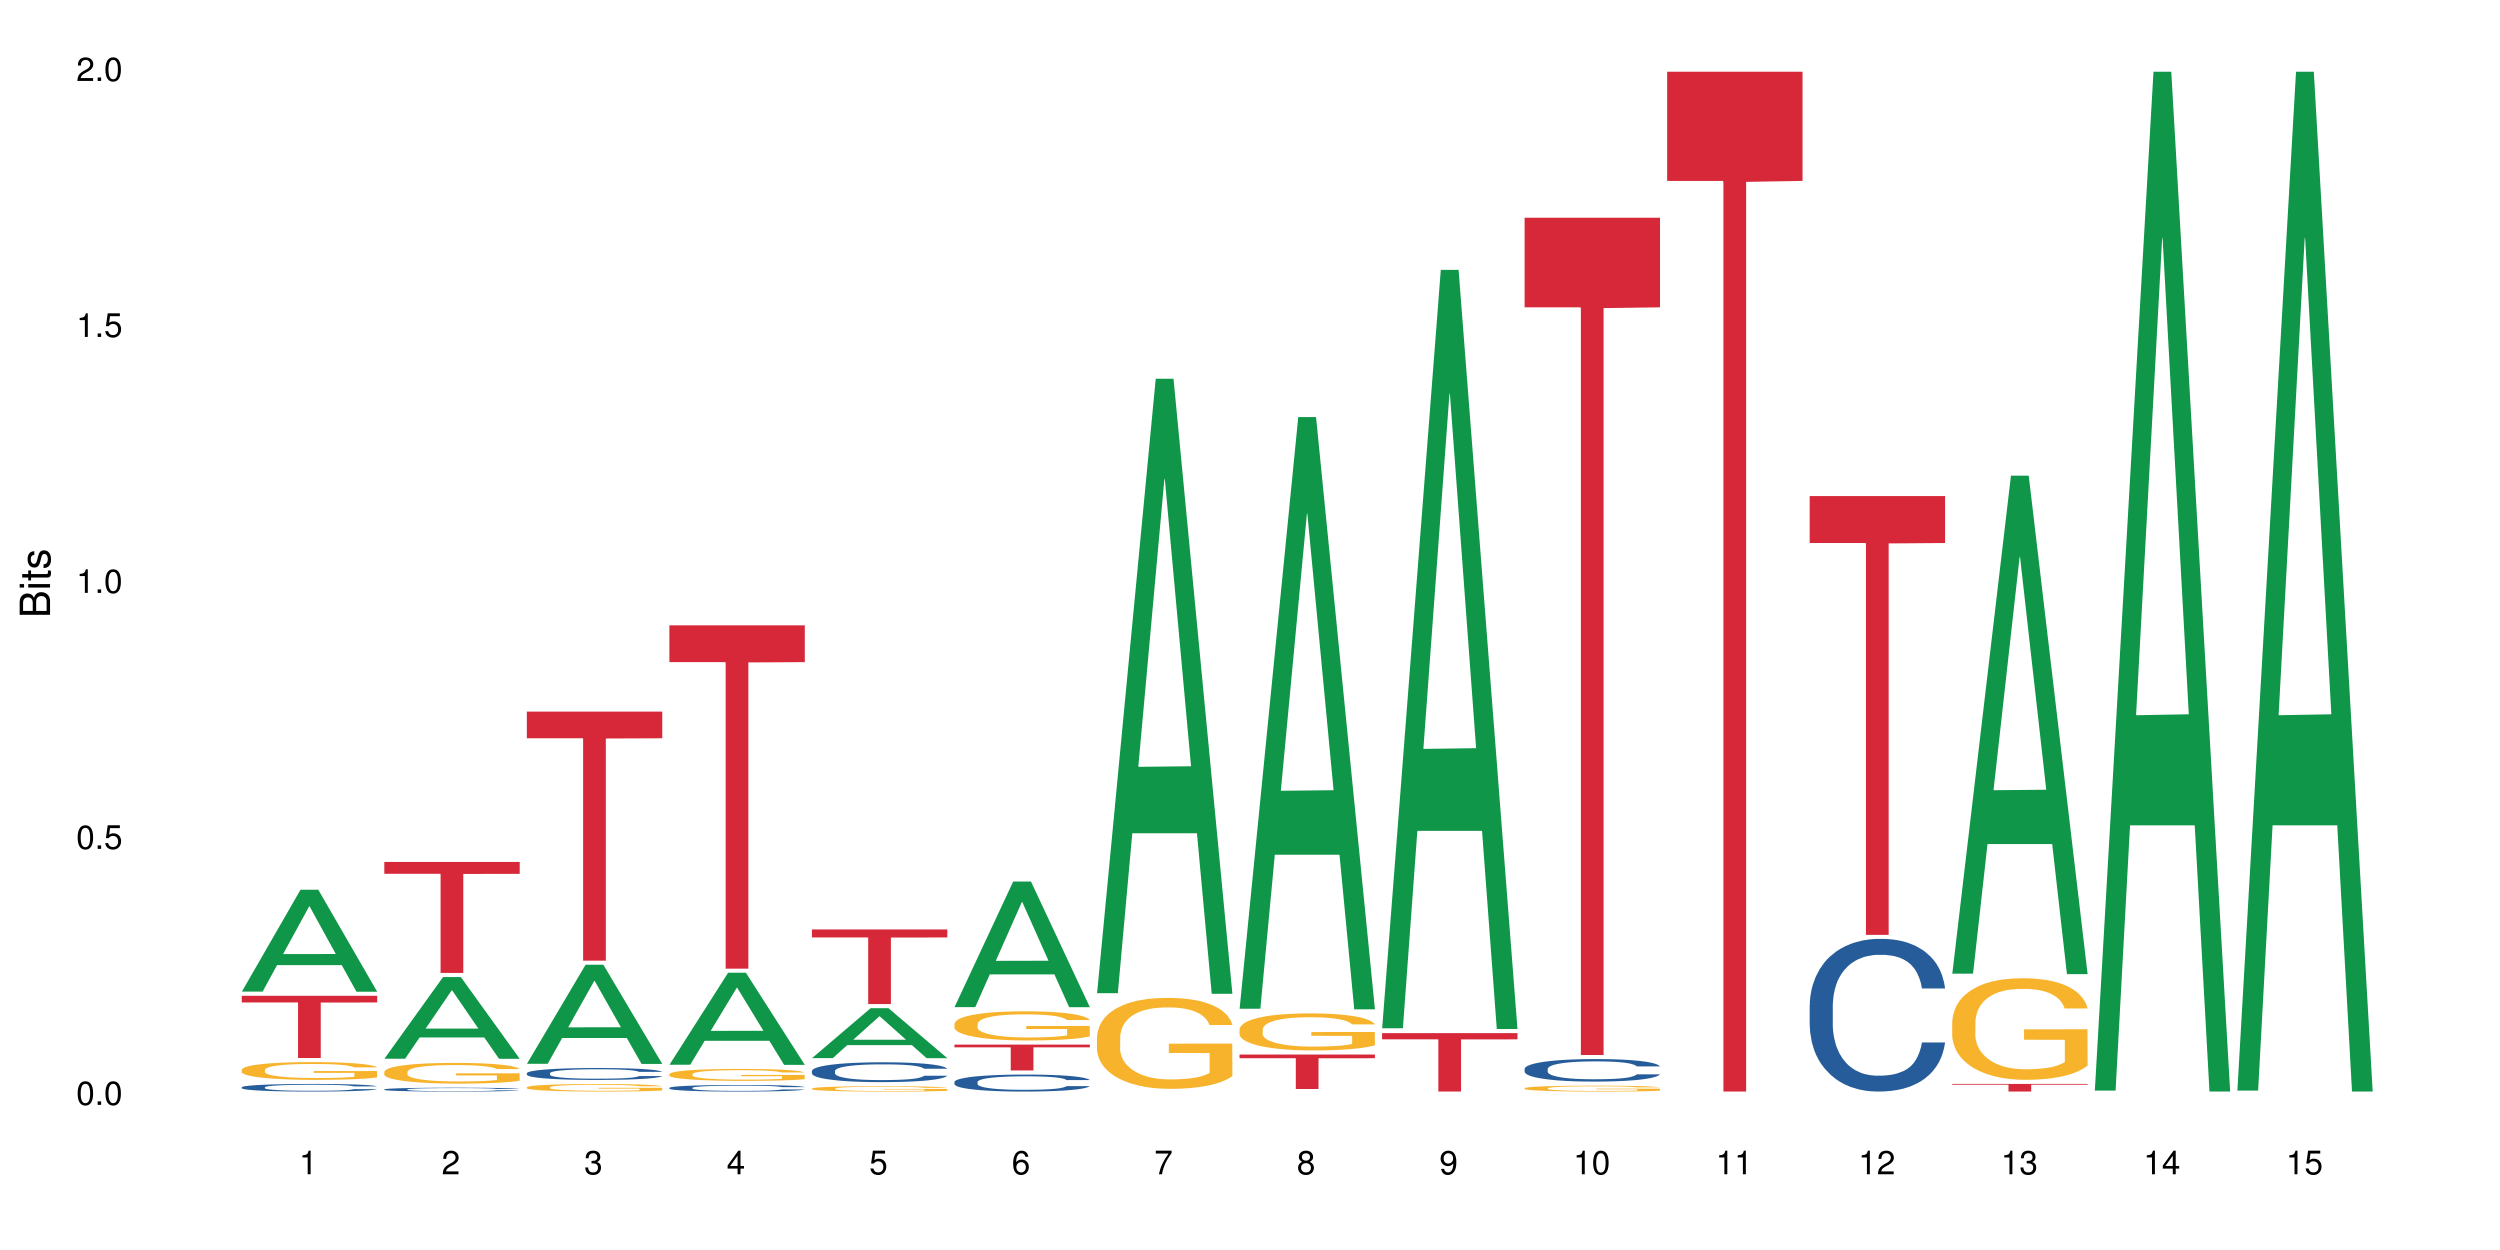 <?xml version="1.0" encoding="UTF-8"?>
<svg xmlns="http://www.w3.org/2000/svg" xmlns:xlink="http://www.w3.org/1999/xlink" width="720pt" height="360pt" viewBox="0 0 720 360" version="1.1">
<defs>
<g>
<symbol overflow="visible" id="glyph0-0">
<path style="stroke:none;" d=""/>
</symbol>
<symbol overflow="visible" id="glyph0-1">
<path style="stroke:none;" d="M 2.641 -6.797 C 2 -6.797 1.422 -6.531 1.078 -6.047 C 0.641 -5.453 0.406 -4.547 0.406 -3.297 C 0.406 -1 1.188 0.219 2.641 0.219 C 4.078 0.219 4.859 -1 4.859 -3.234 C 4.859 -4.562 4.656 -5.438 4.203 -6.047 C 3.844 -6.531 3.281 -6.797 2.641 -6.797 Z M 2.641 -6.047 C 3.547 -6.047 4 -5.125 4 -3.312 C 4 -1.375 3.562 -0.484 2.625 -0.484 C 1.734 -0.484 1.281 -1.422 1.281 -3.281 C 1.281 -5.141 1.734 -6.047 2.641 -6.047 Z M 2.641 -6.047 "/>
</symbol>
<symbol overflow="visible" id="glyph0-2">
<path style="stroke:none;" d="M 1.828 -1 L 0.828 -1 L 0.828 0 L 1.828 0 Z M 1.828 -1 "/>
</symbol>
<symbol overflow="visible" id="glyph0-3">
<path style="stroke:none;" d="M 4.562 -6.797 L 1.062 -6.797 L 0.547 -3.094 L 1.328 -3.094 C 1.719 -3.562 2.047 -3.734 2.578 -3.734 C 3.484 -3.734 4.062 -3.109 4.062 -2.094 C 4.062 -1.125 3.484 -0.531 2.578 -0.531 C 1.828 -0.531 1.375 -0.906 1.188 -1.672 L 0.328 -1.672 C 0.453 -1.109 0.547 -0.844 0.75 -0.594 C 1.125 -0.078 1.828 0.219 2.594 0.219 C 3.969 0.219 4.922 -0.781 4.922 -2.219 C 4.922 -3.562 4.031 -4.484 2.719 -4.484 C 2.25 -4.484 1.859 -4.359 1.469 -4.062 L 1.734 -5.969 L 4.562 -5.969 Z M 4.562 -6.797 "/>
</symbol>
<symbol overflow="visible" id="glyph0-4">
<path style="stroke:none;" d="M 2.484 -4.844 L 2.484 0 L 3.328 0 L 3.328 -6.797 L 2.766 -6.797 C 2.469 -5.75 2.281 -5.609 0.984 -5.453 L 0.984 -4.844 Z M 2.484 -4.844 "/>
</symbol>
<symbol overflow="visible" id="glyph0-5">
<path style="stroke:none;" d="M 4.859 -0.828 L 1.281 -0.828 C 1.359 -1.391 1.672 -1.75 2.5 -2.234 L 3.469 -2.75 C 4.406 -3.266 4.906 -3.969 4.906 -4.812 C 4.906 -5.375 4.672 -5.906 4.266 -6.266 C 3.859 -6.625 3.375 -6.797 2.719 -6.797 C 1.859 -6.797 1.219 -6.5 0.844 -5.922 C 0.609 -5.562 0.5 -5.125 0.484 -4.438 L 1.328 -4.438 C 1.359 -4.906 1.406 -5.188 1.531 -5.406 C 1.75 -5.812 2.188 -6.062 2.703 -6.062 C 3.469 -6.062 4.031 -5.516 4.031 -4.781 C 4.031 -4.25 3.719 -3.797 3.125 -3.438 L 2.234 -2.938 C 0.812 -2.141 0.406 -1.5 0.328 0 L 4.859 0 Z M 4.859 -0.828 "/>
</symbol>
<symbol overflow="visible" id="glyph0-6">
<path style="stroke:none;" d="M 2.125 -3.125 L 2.578 -3.125 C 3.516 -3.125 3.984 -2.703 3.984 -1.891 C 3.984 -1.031 3.469 -0.531 2.578 -0.531 C 1.656 -0.531 1.203 -0.984 1.156 -1.969 L 0.312 -1.969 C 0.344 -1.422 0.438 -1.078 0.609 -0.766 C 0.953 -0.109 1.625 0.219 2.547 0.219 C 3.953 0.219 4.859 -0.609 4.859 -1.906 C 4.859 -2.766 4.516 -3.25 3.703 -3.516 C 4.344 -3.766 4.656 -4.25 4.656 -4.938 C 4.656 -6.109 3.875 -6.797 2.578 -6.797 C 1.203 -6.797 0.484 -6.047 0.453 -4.609 L 1.297 -4.609 C 1.312 -5.016 1.344 -5.25 1.453 -5.453 C 1.641 -5.828 2.062 -6.062 2.594 -6.062 C 3.344 -6.062 3.797 -5.625 3.797 -4.906 C 3.797 -4.422 3.609 -4.141 3.25 -3.984 C 3.016 -3.891 2.719 -3.844 2.125 -3.844 Z M 2.125 -3.125 "/>
</symbol>
<symbol overflow="visible" id="glyph0-7">
<path style="stroke:none;" d="M 3.141 -1.625 L 3.141 0 L 3.984 0 L 3.984 -1.625 L 4.984 -1.625 L 4.984 -2.391 L 3.984 -2.391 L 3.984 -6.797 L 3.359 -6.797 L 0.266 -2.516 L 0.266 -1.625 Z M 3.141 -2.391 L 1 -2.391 L 3.141 -5.359 Z M 3.141 -2.391 "/>
</symbol>
<symbol overflow="visible" id="glyph0-8">
<path style="stroke:none;" d="M 4.781 -5.031 C 4.609 -6.141 3.891 -6.797 2.844 -6.797 C 2.094 -6.797 1.422 -6.438 1.031 -5.828 C 0.609 -5.172 0.406 -4.344 0.406 -3.094 C 0.406 -1.953 0.578 -1.234 0.984 -0.625 C 1.359 -0.078 1.953 0.219 2.703 0.219 C 3.984 0.219 4.922 -0.734 4.922 -2.078 C 4.922 -3.344 4.062 -4.234 2.844 -4.234 C 2.172 -4.234 1.641 -3.969 1.281 -3.469 C 1.281 -5.125 1.828 -6.047 2.797 -6.047 C 3.391 -6.047 3.797 -5.672 3.938 -5.031 Z M 2.734 -3.484 C 3.547 -3.484 4.062 -2.922 4.062 -2 C 4.062 -1.156 3.484 -0.531 2.703 -0.531 C 1.922 -0.531 1.328 -1.188 1.328 -2.047 C 1.328 -2.891 1.906 -3.484 2.734 -3.484 Z M 2.734 -3.484 "/>
</symbol>
<symbol overflow="visible" id="glyph0-9">
<path style="stroke:none;" d="M 4.984 -6.797 L 0.438 -6.797 L 0.438 -5.969 L 4.109 -5.969 C 2.5 -3.656 1.828 -2.234 1.328 0 L 2.219 0 C 2.594 -2.172 3.453 -4.047 4.984 -6.094 Z M 4.984 -6.797 "/>
</symbol>
<symbol overflow="visible" id="glyph0-10">
<path style="stroke:none;" d="M 3.75 -3.578 C 4.453 -4 4.688 -4.344 4.688 -4.984 C 4.688 -6.047 3.844 -6.797 2.641 -6.797 C 1.438 -6.797 0.594 -6.047 0.594 -4.984 C 0.594 -4.359 0.828 -4.016 1.516 -3.578 C 0.734 -3.203 0.359 -2.641 0.359 -1.891 C 0.359 -0.641 1.297 0.219 2.641 0.219 C 3.984 0.219 4.922 -0.641 4.922 -1.875 C 4.922 -2.641 4.531 -3.203 3.75 -3.578 Z M 2.641 -6.047 C 3.359 -6.047 3.812 -5.625 3.812 -4.969 C 3.812 -4.344 3.344 -3.922 2.641 -3.922 C 1.922 -3.922 1.453 -4.344 1.453 -4.984 C 1.453 -5.625 1.922 -6.047 2.641 -6.047 Z M 2.641 -3.203 C 3.484 -3.203 4.062 -2.672 4.062 -1.875 C 4.062 -1.062 3.484 -0.531 2.625 -0.531 C 1.797 -0.531 1.219 -1.078 1.219 -1.875 C 1.219 -2.672 1.797 -3.203 2.641 -3.203 Z M 2.641 -3.203 "/>
</symbol>
<symbol overflow="visible" id="glyph0-11">
<path style="stroke:none;" d="M 0.516 -1.547 C 0.672 -0.438 1.406 0.219 2.438 0.219 C 3.188 0.219 3.859 -0.141 4.266 -0.75 C 4.688 -1.406 4.891 -2.25 4.891 -3.484 C 4.891 -4.625 4.703 -5.359 4.312 -5.953 C 3.938 -6.5 3.344 -6.797 2.594 -6.797 C 1.297 -6.797 0.359 -5.844 0.359 -4.516 C 0.359 -3.25 1.234 -2.344 2.453 -2.344 C 3.094 -2.344 3.562 -2.578 4.016 -3.109 C 4 -1.453 3.469 -0.531 2.5 -0.531 C 1.906 -0.531 1.484 -0.906 1.359 -1.547 Z M 2.578 -6.062 C 3.375 -6.062 3.969 -5.406 3.969 -4.531 C 3.969 -3.688 3.375 -3.094 2.547 -3.094 C 1.734 -3.094 1.234 -3.672 1.234 -4.578 C 1.234 -5.438 1.797 -6.062 2.578 -6.062 Z M 2.578 -6.062 "/>
</symbol>
<symbol overflow="visible" id="glyph1-0">
<path style="stroke:none;" d=""/>
</symbol>
<symbol overflow="visible" id="glyph1-1">
<path style="stroke:none;" d="M 0 -0.953 L 0 -4.891 C 0 -5.719 -0.234 -6.344 -0.734 -6.797 C -1.188 -7.234 -1.812 -7.469 -2.5 -7.469 C -3.547 -7.469 -4.188 -7 -4.625 -5.875 C -4.984 -6.672 -5.641 -7.094 -6.531 -7.094 C -7.156 -7.094 -7.734 -6.859 -8.141 -6.391 C -8.562 -5.938 -8.75 -5.344 -8.75 -4.5 L -8.75 -0.953 Z M -4.984 -2.062 L -7.766 -2.062 L -7.766 -4.219 C -7.766 -4.844 -7.688 -5.203 -7.453 -5.5 C -7.219 -5.812 -6.859 -5.969 -6.375 -5.969 C -5.906 -5.969 -5.531 -5.812 -5.297 -5.5 C -5.062 -5.203 -4.984 -4.844 -4.984 -4.219 Z M -0.984 -2.062 L -4 -2.062 L -4 -4.781 C -4 -5.328 -3.859 -5.688 -3.578 -5.953 C -3.297 -6.219 -2.922 -6.359 -2.484 -6.359 C -2.062 -6.359 -1.688 -6.219 -1.406 -5.953 C -1.109 -5.688 -0.984 -5.328 -0.984 -4.781 Z M -0.984 -2.062 "/>
</symbol>
<symbol overflow="visible" id="glyph1-2">
<path style="stroke:none;" d="M -6.281 -1.797 L -6.281 -0.797 L 0 -0.797 L 0 -1.797 Z M -8.75 -1.797 L -8.75 -0.797 L -7.484 -0.797 L -7.484 -1.797 Z M -8.75 -1.797 "/>
</symbol>
<symbol overflow="visible" id="glyph1-3">
<path style="stroke:none;" d="M -6.281 -3.047 L -6.281 -2.016 L -8.016 -2.016 L -8.016 -1.016 L -6.281 -1.016 L -6.281 -0.172 L -5.469 -0.172 L -5.469 -1.016 L -0.719 -1.016 C -0.078 -1.016 0.281 -1.453 0.281 -2.234 C 0.281 -2.469 0.25 -2.719 0.188 -3.047 L -0.641 -3.047 C -0.609 -2.922 -0.594 -2.766 -0.594 -2.562 C -0.594 -2.141 -0.719 -2.016 -1.156 -2.016 L -5.469 -2.016 L -5.469 -3.047 Z M -6.281 -3.047 "/>
</symbol>
<symbol overflow="visible" id="glyph1-4">
<path style="stroke:none;" d="M -4.531 -5.25 C -5.766 -5.25 -6.469 -4.422 -6.469 -2.969 C -6.469 -1.516 -5.719 -0.562 -4.547 -0.562 C -3.562 -0.562 -3.094 -1.062 -2.734 -2.562 L -2.516 -3.484 C -2.344 -4.188 -2.094 -4.469 -1.625 -4.469 C -1.047 -4.469 -0.641 -3.875 -0.641 -3 C -0.641 -2.453 -0.797 -2 -1.062 -1.75 C -1.25 -1.594 -1.422 -1.531 -1.875 -1.469 L -1.875 -0.406 C -0.422 -0.453 0.281 -1.266 0.281 -2.922 C 0.281 -4.5 -0.5 -5.516 -1.719 -5.516 C -2.656 -5.516 -3.172 -4.984 -3.469 -3.734 L -3.703 -2.766 C -3.891 -1.953 -4.156 -1.609 -4.594 -1.609 C -5.172 -1.609 -5.547 -2.125 -5.547 -2.938 C -5.547 -3.75 -5.203 -4.172 -4.531 -4.203 Z M -4.531 -5.25 "/>
</symbol>
</g>
</defs>
<g id="surface113936">
<rect x="0" y="0" width="720" height="360" style="fill:rgb(100%,100%,100%);fill-opacity:1;stroke:none;"/>
<path style=" stroke:none;fill-rule:nonzero;fill:rgb(6.275%,58.824%,28.235%);fill-opacity:1;" d="M 69.629 285.59 L 69.672 285.562 L 86.547 256.246 L 91.672 256.246 L 108.629 285.617 L 102.668 285.617 L 98.418 277.953 L 79.797 277.953 L 75.629 285.59 L 69.629 285.59 L 81.586 274.781 L 96.711 274.754 L 89.172 261.047 L 89.086 261.02 L 89.004 261.102 L 81.547 274.754 L 81.586 274.781 Z M 69.629 285.59 "/>
<path style=" stroke:none;fill-rule:nonzero;fill:rgb(14.51%,36.078%,60%);fill-opacity:1;" d="M 69.629 313.133 L 69.676 313.133 L 69.676 313.082 L 69.82 313.008 L 70.152 312.91 L 70.484 312.844 L 71.34 312.727 L 72.531 312.613 L 73.766 312.523 L 74.672 312.473 L 75.48 312.434 L 77.332 312.359 L 78.523 312.32 L 79.809 312.285 L 81.375 312.254 L 82.52 312.234 L 85.086 312.199 L 86.988 312.188 L 88.461 312.18 L 91.648 312.18 L 93.551 312.188 L 94.93 312.199 L 96.453 312.215 L 97.738 312.234 L 99.973 312.277 L 101.969 312.332 L 102.871 312.363 L 104.301 312.426 L 105.395 312.488 L 106.156 312.539 L 107.012 312.613 L 107.77 312.703 L 108.344 312.805 L 108.629 312.891 L 101.969 312.891 L 101.637 312.812 L 101.258 312.75 L 100.543 312.668 L 99.828 312.609 L 98.832 312.551 L 97.926 312.512 L 96.691 312.477 L 95.598 312.449 L 94.453 312.434 L 93.359 312.422 L 91.27 312.41 L 88.844 312.41 L 87.938 312.414 L 86.086 312.43 L 85.086 312.441 L 83.66 312.473 L 82.66 312.496 L 81.473 312.535 L 80.664 312.57 L 79.664 312.625 L 78.949 312.668 L 78.141 312.734 L 77.668 312.785 L 77.238 312.84 L 76.859 312.906 L 76.574 312.977 L 76.383 313.051 L 76.289 313.125 L 76.289 313.434 L 76.383 313.508 L 76.621 313.59 L 77.238 313.711 L 78.141 313.816 L 79.188 313.902 L 80.188 313.961 L 80.758 313.992 L 81.52 314.023 L 82.707 314.062 L 84.422 314.102 L 85.418 314.117 L 86.941 314.133 L 88.512 314.141 L 90.602 314.141 L 92.457 314.133 L 93.695 314.125 L 94.977 314.109 L 96.738 314.074 L 97.832 314.043 L 98.781 314.004 L 99.496 313.965 L 99.973 313.934 L 100.684 313.871 L 101.258 313.805 L 101.684 313.734 L 101.969 313.668 L 108.629 313.668 L 108.344 313.746 L 107.914 313.824 L 107.484 313.883 L 106.82 313.953 L 106.059 314.016 L 104.965 314.086 L 104.062 314.129 L 102.871 314.18 L 101.777 314.219 L 100.59 314.254 L 98.832 314.293 L 97.688 314.312 L 96.453 314.332 L 94.977 314.348 L 93.125 314.359 L 91.125 314.367 L 89.27 314.371 L 87.273 314.367 L 85.801 314.359 L 83.848 314.34 L 81.426 314.305 L 79.664 314.266 L 78.285 314.23 L 77.098 314.188 L 75.766 314.133 L 74.051 314.047 L 73.008 313.977 L 72.293 313.922 L 71.484 313.844 L 70.914 313.773 L 70.246 313.66 L 69.773 313.52 L 69.629 313.41 Z M 69.629 313.133 "/>
<path style=" stroke:none;fill-rule:nonzero;fill:rgb(96.863%,70.196%,16.863%);fill-opacity:1;" d="M 69.629 308.078 L 69.676 308.074 L 69.676 307.98 L 69.867 307.773 L 70.344 307.484 L 70.961 307.246 L 71.625 307.059 L 72.055 306.961 L 72.77 306.82 L 73.387 306.719 L 74.957 306.508 L 76.953 306.312 L 78.047 306.227 L 79.285 306.148 L 81.043 306.059 L 81.852 306.027 L 84.324 305.953 L 87.133 305.906 L 90.223 305.891 L 91.648 305.895 L 93.598 305.914 L 96.262 305.965 L 97.785 306.012 L 98.973 306.059 L 100.211 306.121 L 101.73 306.215 L 103.16 306.324 L 104.301 306.438 L 105.441 306.578 L 106.391 306.727 L 107.199 306.891 L 107.914 307.086 L 108.344 307.25 L 108.629 307.414 L 102.016 307.414 L 101.637 307.25 L 101.207 307.125 L 100.496 306.969 L 99.781 306.855 L 99.066 306.77 L 97.738 306.648 L 96.594 306.574 L 95.168 306.508 L 93.789 306.465 L 92.219 306.438 L 91.27 306.426 L 88.746 306.426 L 86.465 306.461 L 85.133 306.496 L 84.184 306.535 L 82.852 306.605 L 82.043 306.66 L 81.566 306.699 L 80.141 306.844 L 79.188 306.973 L 78.664 307.062 L 78 307.203 L 77.523 307.328 L 77 307.516 L 76.715 307.656 L 76.336 307.973 L 76.289 308.812 L 76.43 308.988 L 76.715 309.18 L 77.098 309.348 L 77.668 309.527 L 78.238 309.66 L 79.234 309.844 L 80.094 309.965 L 80.758 310.043 L 82.043 310.172 L 82.566 310.211 L 83.801 310.297 L 85.086 310.363 L 86.656 310.418 L 87.844 310.445 L 89.746 310.469 L 92.172 310.469 L 95.027 310.441 L 96.832 310.402 L 98.07 310.367 L 98.879 310.332 L 99.875 310.281 L 100.59 310.234 L 101.258 310.184 L 102.062 310.105 L 102.062 308.988 L 90.316 308.984 L 90.316 308.461 L 108.578 308.457 L 108.629 310.281 L 107.629 310.41 L 106.391 310.531 L 105.203 310.625 L 103.965 310.703 L 102.207 310.793 L 100.781 310.848 L 98.594 310.914 L 96.594 310.953 L 94.504 310.984 L 92.648 310.996 L 90.461 311 L 88.512 310.992 L 86.418 310.965 L 84.754 310.926 L 83.23 310.879 L 81.711 310.82 L 79.809 310.723 L 78.57 310.641 L 77.285 310.543 L 76.004 310.426 L 74.859 310.301 L 74.102 310.203 L 73.34 310.09 L 72.531 309.949 L 71.77 309.793 L 71.199 309.648 L 70.676 309.484 L 70.297 309.332 L 69.914 309.121 L 69.723 308.953 L 69.629 308.809 Z M 69.629 308.078 "/>
<path style=" stroke:none;fill-rule:nonzero;fill:rgb(83.922%,15.686%,22.353%);fill-opacity:1;" d="M 69.629 286.797 L 108.629 286.797 L 108.629 288.715 L 92.375 288.73 L 92.375 304.711 L 85.836 304.711 L 85.836 288.75 L 85.742 288.715 L 69.629 288.715 Z M 69.629 286.797 "/>
<path style=" stroke:none;fill-rule:nonzero;fill:rgb(6.275%,58.824%,28.235%);fill-opacity:1;" d="M 110.68 304.914 L 110.723 304.895 L 127.598 281.387 L 132.719 281.387 L 149.68 304.938 L 143.719 304.938 L 139.469 298.789 L 120.848 298.789 L 116.68 304.914 L 110.68 304.914 L 122.637 296.246 L 137.762 296.227 L 130.223 285.234 L 130.137 285.211 L 130.055 285.277 L 122.598 296.227 L 122.637 296.246 Z M 110.68 304.914 "/>
<path style=" stroke:none;fill-rule:nonzero;fill:rgb(14.51%,36.078%,60%);fill-opacity:1;" d="M 110.68 313.742 L 110.727 313.738 L 110.727 313.715 L 110.871 313.676 L 111.203 313.629 L 111.535 313.594 L 112.391 313.535 L 113.582 313.477 L 114.816 313.43 L 115.723 313.406 L 116.531 313.383 L 118.383 313.348 L 119.574 313.328 L 120.859 313.309 L 122.426 313.293 L 123.57 313.281 L 126.137 313.266 L 128.039 313.258 L 129.512 313.254 L 132.699 313.254 L 134.602 313.258 L 135.98 313.266 L 137.504 313.273 L 138.789 313.281 L 141.023 313.305 L 143.02 313.332 L 143.922 313.348 L 145.352 313.383 L 146.445 313.41 L 147.207 313.438 L 148.062 313.477 L 148.82 313.523 L 149.395 313.574 L 149.68 313.617 L 143.02 313.617 L 142.688 313.578 L 142.305 313.547 L 141.594 313.504 L 140.879 313.473 L 139.883 313.445 L 138.977 313.426 L 137.742 313.406 L 136.648 313.395 L 135.504 313.383 L 134.41 313.379 L 132.32 313.371 L 129.895 313.371 L 128.988 313.375 L 127.137 313.383 L 126.137 313.391 L 124.711 313.402 L 123.711 313.418 L 122.523 313.438 L 121.715 313.453 L 120.715 313.48 L 120 313.504 L 119.191 313.539 L 118.719 313.562 L 118.289 313.594 L 117.91 313.625 L 117.625 313.66 L 117.434 313.699 L 117.34 313.734 L 117.34 313.895 L 117.434 313.93 L 117.672 313.973 L 118.289 314.035 L 119.191 314.09 L 120.238 314.133 L 121.238 314.164 L 121.809 314.176 L 122.57 314.191 L 123.758 314.215 L 125.473 314.234 L 126.469 314.242 L 127.992 314.25 L 129.562 314.254 L 131.652 314.254 L 133.508 314.25 L 134.746 314.246 L 136.027 314.238 L 137.789 314.219 L 138.883 314.203 L 139.832 314.184 L 140.547 314.164 L 141.023 314.148 L 141.734 314.117 L 142.305 314.082 L 142.734 314.047 L 143.02 314.012 L 149.68 314.012 L 149.395 314.051 L 148.965 314.094 L 148.535 314.121 L 147.871 314.156 L 147.109 314.188 L 146.016 314.227 L 145.113 314.25 L 143.922 314.273 L 142.828 314.293 L 141.641 314.309 L 139.883 314.332 L 138.738 314.34 L 137.504 314.352 L 136.027 314.359 L 134.176 314.367 L 132.176 314.371 L 130.32 314.371 L 128.324 314.367 L 126.852 314.363 L 124.898 314.355 L 122.473 314.336 L 120.715 314.316 L 119.336 314.297 L 118.148 314.277 L 116.816 314.25 L 115.102 314.207 L 114.059 314.172 L 113.344 314.141 L 112.535 314.102 L 111.965 314.066 L 111.297 314.012 L 110.824 313.938 L 110.68 313.883 Z M 110.68 313.742 "/>
<path style=" stroke:none;fill-rule:nonzero;fill:rgb(96.863%,70.196%,16.863%);fill-opacity:1;" d="M 110.68 308.668 L 110.727 308.664 L 110.727 308.555 L 110.918 308.309 L 111.395 307.973 L 112.012 307.695 L 112.676 307.477 L 113.105 307.363 L 113.82 307.199 L 114.438 307.082 L 116.008 306.836 L 118.004 306.605 L 119.098 306.508 L 120.336 306.418 L 122.094 306.312 L 122.902 306.273 L 125.375 306.188 L 128.18 306.133 L 131.273 306.117 L 132.699 306.121 L 134.648 306.145 L 137.312 306.203 L 138.836 306.258 L 140.023 306.312 L 141.262 306.383 L 142.781 306.492 L 144.207 306.625 L 145.352 306.754 L 146.492 306.918 L 147.441 307.09 L 148.25 307.281 L 148.965 307.512 L 149.395 307.699 L 149.68 307.891 L 143.066 307.891 L 142.688 307.699 L 142.258 307.555 L 141.547 307.375 L 140.832 307.242 L 140.117 307.141 L 138.789 307 L 137.645 306.91 L 136.219 306.836 L 134.84 306.785 L 133.27 306.754 L 132.32 306.742 L 129.797 306.742 L 127.516 306.781 L 126.184 306.824 L 125.234 306.867 L 123.902 306.949 L 123.094 307.016 L 122.617 307.059 L 121.191 307.227 L 120.238 307.379 L 119.715 307.484 L 119.051 307.645 L 118.574 307.793 L 118.051 308.012 L 117.766 308.176 L 117.387 308.543 L 117.34 309.523 L 117.48 309.73 L 117.766 309.953 L 118.148 310.148 L 118.719 310.355 L 119.289 310.516 L 120.285 310.727 L 121.145 310.867 L 121.809 310.961 L 123.094 311.105 L 123.617 311.156 L 124.852 311.254 L 126.137 311.332 L 127.707 311.395 L 128.895 311.43 L 130.797 311.457 L 133.223 311.457 L 136.078 311.422 L 137.883 311.379 L 139.121 311.336 L 139.93 311.297 L 140.926 311.238 L 141.641 311.184 L 142.305 311.125 L 143.113 311.031 L 143.113 309.73 L 131.367 309.727 L 131.367 309.117 L 149.629 309.109 L 149.68 311.238 L 148.68 311.387 L 147.441 311.527 L 146.254 311.637 L 145.016 311.727 L 143.258 311.832 L 141.832 311.898 L 139.645 311.973 L 137.645 312.023 L 135.555 312.055 L 133.699 312.07 L 131.512 312.074 L 129.562 312.066 L 127.469 312.031 L 125.805 311.988 L 124.281 311.934 L 122.762 311.863 L 120.859 311.75 L 119.621 311.656 L 118.336 311.543 L 117.055 311.406 L 115.91 311.262 L 115.152 311.145 L 114.391 311.016 L 113.582 310.852 L 112.82 310.668 L 112.25 310.496 L 111.727 310.309 L 111.348 310.129 L 110.965 309.883 L 110.773 309.688 L 110.68 309.52 Z M 110.68 308.668 "/>
<path style=" stroke:none;fill-rule:nonzero;fill:rgb(83.922%,15.686%,22.353%);fill-opacity:1;" d="M 110.68 248.242 L 149.68 248.242 L 149.68 251.664 L 133.426 251.695 L 133.426 280.207 L 126.887 280.207 L 126.887 251.723 L 126.793 251.664 L 110.68 251.664 Z M 110.68 248.242 "/>
<path style=" stroke:none;fill-rule:nonzero;fill:rgb(6.275%,58.824%,28.235%);fill-opacity:1;" d="M 151.73 306.383 L 151.773 306.355 L 168.648 277.844 L 173.77 277.844 L 190.73 306.41 L 184.77 306.41 L 180.52 298.953 L 161.898 298.953 L 157.73 306.383 L 151.73 306.383 L 163.688 295.871 L 178.812 295.844 L 171.27 282.512 L 171.188 282.484 L 171.105 282.566 L 163.648 295.844 L 163.688 295.871 Z M 151.73 306.383 "/>
<path style=" stroke:none;fill-rule:nonzero;fill:rgb(14.51%,36.078%,60%);fill-opacity:1;" d="M 151.73 309.082 L 151.777 309.078 L 151.777 309.004 L 151.922 308.883 L 152.254 308.734 L 152.586 308.629 L 153.441 308.445 L 154.633 308.266 L 155.867 308.129 L 156.773 308.047 L 157.582 307.984 L 159.434 307.867 L 160.625 307.809 L 161.91 307.758 L 163.477 307.703 L 164.617 307.672 L 167.188 307.621 L 169.09 307.598 L 170.562 307.59 L 173.75 307.59 L 175.652 307.602 L 177.031 307.617 L 178.555 307.645 L 179.84 307.672 L 182.074 307.742 L 184.07 307.828 L 184.973 307.879 L 186.402 307.977 L 187.496 308.07 L 188.254 308.152 L 189.113 308.266 L 189.871 308.406 L 190.445 308.566 L 190.73 308.703 L 184.07 308.703 L 183.738 308.578 L 183.355 308.48 L 182.645 308.352 L 181.93 308.262 L 180.934 308.172 L 180.027 308.109 L 178.793 308.051 L 177.699 308.012 L 176.555 307.984 L 175.461 307.965 L 173.371 307.949 L 170.945 307.949 L 170.039 307.953 L 168.188 307.98 L 167.188 308 L 165.762 308.043 L 164.762 308.086 L 163.574 308.148 L 162.766 308.203 L 161.766 308.281 L 161.051 308.355 L 160.242 308.457 L 159.77 308.535 L 159.34 308.625 L 158.961 308.727 L 158.676 308.836 L 158.484 308.953 L 158.391 309.066 L 158.391 309.551 L 158.484 309.664 L 158.723 309.797 L 159.34 309.988 L 160.242 310.152 L 161.289 310.285 L 162.289 310.379 L 162.859 310.422 L 163.621 310.473 L 164.809 310.535 L 166.52 310.598 L 167.52 310.625 L 169.043 310.648 L 170.613 310.66 L 172.703 310.66 L 174.559 310.648 L 175.797 310.633 L 177.078 310.609 L 178.84 310.555 L 179.934 310.504 L 180.883 310.445 L 181.598 310.387 L 182.074 310.336 L 182.785 310.238 L 183.355 310.133 L 183.785 310.023 L 184.07 309.914 L 190.73 309.914 L 190.445 310.043 L 190.016 310.164 L 189.586 310.254 L 188.922 310.363 L 188.16 310.461 L 187.066 310.57 L 186.164 310.645 L 184.973 310.723 L 183.879 310.781 L 182.691 310.836 L 180.934 310.898 L 179.789 310.93 L 178.555 310.957 L 177.078 310.98 L 175.227 311.004 L 173.227 311.016 L 171.371 311.02 L 169.375 311.012 L 167.902 311 L 165.949 310.973 L 163.523 310.914 L 161.766 310.855 L 160.387 310.797 L 159.199 310.734 L 157.867 310.648 L 156.152 310.512 L 155.105 310.406 L 154.395 310.316 L 153.586 310.195 L 153.016 310.086 L 152.348 309.91 L 151.875 309.688 L 151.73 309.516 Z M 151.73 309.082 "/>
<path style=" stroke:none;fill-rule:nonzero;fill:rgb(96.863%,70.196%,16.863%);fill-opacity:1;" d="M 151.73 313.129 L 151.777 313.125 L 151.777 313.086 L 151.969 312.996 L 152.445 312.875 L 153.062 312.773 L 153.727 312.695 L 154.156 312.652 L 154.871 312.594 L 155.488 312.551 L 157.059 312.461 L 159.055 312.379 L 160.148 312.34 L 161.387 312.309 L 163.145 312.27 L 163.953 312.258 L 166.426 312.223 L 169.23 312.203 L 172.324 312.199 L 173.75 312.199 L 175.699 312.207 L 178.363 312.23 L 179.887 312.25 L 181.074 312.27 L 182.312 312.297 L 183.832 312.336 L 185.258 312.383 L 186.402 312.43 L 187.543 312.488 L 188.492 312.555 L 189.301 312.625 L 190.016 312.707 L 190.445 312.777 L 190.73 312.844 L 184.117 312.844 L 183.738 312.777 L 183.309 312.723 L 182.598 312.656 L 181.883 312.609 L 181.168 312.57 L 179.84 312.52 L 178.695 312.488 L 177.27 312.461 L 175.891 312.441 L 174.32 312.43 L 173.371 312.426 L 170.848 312.426 L 168.566 312.441 L 167.234 312.457 L 166.285 312.473 L 164.953 312.504 L 164.145 312.527 L 163.668 312.543 L 162.242 312.602 L 161.289 312.66 L 160.766 312.695 L 160.102 312.758 L 159.625 312.809 L 159.102 312.891 L 158.816 312.949 L 158.438 313.082 L 158.391 313.441 L 158.531 313.516 L 158.816 313.598 L 159.199 313.668 L 159.77 313.742 L 160.34 313.801 L 161.336 313.879 L 162.195 313.93 L 162.859 313.965 L 164.145 314.016 L 164.668 314.035 L 165.902 314.07 L 167.188 314.098 L 168.758 314.121 L 169.945 314.133 L 171.848 314.145 L 174.273 314.145 L 177.129 314.133 L 178.934 314.117 L 180.172 314.102 L 180.98 314.086 L 181.977 314.066 L 182.691 314.047 L 183.355 314.023 L 184.164 313.988 L 184.164 313.516 L 172.418 313.516 L 172.418 313.293 L 190.68 313.289 L 190.73 314.066 L 189.73 314.117 L 188.492 314.172 L 187.305 314.211 L 186.066 314.242 L 184.309 314.281 L 182.883 314.305 L 180.695 314.332 L 178.695 314.352 L 176.605 314.363 L 174.75 314.367 L 172.562 314.371 L 170.613 314.367 L 168.52 314.355 L 166.855 314.34 L 165.332 314.32 L 163.812 314.293 L 161.91 314.25 L 160.672 314.219 L 159.387 314.176 L 158.105 314.125 L 156.961 314.074 L 156.203 314.031 L 155.441 313.984 L 154.633 313.926 L 153.871 313.855 L 153.301 313.797 L 152.777 313.727 L 152.398 313.66 L 152.016 313.57 L 151.824 313.5 L 151.73 313.438 Z M 151.73 313.129 "/>
<path style=" stroke:none;fill-rule:nonzero;fill:rgb(83.922%,15.686%,22.353%);fill-opacity:1;" d="M 151.73 204.945 L 190.73 204.945 L 190.73 212.625 L 174.477 212.691 L 174.477 276.664 L 167.938 276.664 L 167.938 212.758 L 167.84 212.625 L 151.73 212.625 Z M 151.73 204.945 "/>
<path style=" stroke:none;fill-rule:nonzero;fill:rgb(6.275%,58.824%,28.235%);fill-opacity:1;" d="M 192.781 306.648 L 192.824 306.625 L 209.695 280.148 L 214.82 280.148 L 231.781 306.676 L 225.82 306.676 L 221.57 299.75 L 202.949 299.75 L 198.781 306.648 L 192.781 306.648 L 204.738 296.887 L 219.863 296.863 L 212.32 284.484 L 212.238 284.461 L 212.156 284.535 L 204.699 296.863 L 204.738 296.887 Z M 192.781 306.648 "/>
<path style=" stroke:none;fill-rule:nonzero;fill:rgb(14.51%,36.078%,60%);fill-opacity:1;" d="M 192.781 313.297 L 192.828 313.297 L 192.828 313.254 L 192.973 313.188 L 193.305 313.105 L 193.637 313.047 L 194.492 312.945 L 195.684 312.848 L 196.918 312.77 L 197.824 312.727 L 198.633 312.691 L 200.484 312.625 L 201.676 312.594 L 202.957 312.562 L 204.527 312.535 L 205.668 312.516 L 208.238 312.488 L 210.141 312.477 L 211.613 312.473 L 214.801 312.473 L 216.703 312.48 L 218.082 312.488 L 219.605 312.5 L 220.887 312.516 L 223.125 312.555 L 225.121 312.605 L 226.023 312.633 L 227.453 312.684 L 228.547 312.738 L 229.305 312.781 L 230.164 312.848 L 230.922 312.926 L 231.496 313.012 L 231.781 313.09 L 225.121 313.09 L 224.789 313.02 L 224.406 312.965 L 223.695 312.895 L 222.98 312.844 L 221.984 312.793 L 221.078 312.762 L 219.844 312.727 L 218.75 312.707 L 217.605 312.691 L 216.512 312.68 L 214.422 312.668 L 211.996 312.668 L 211.09 312.672 L 209.238 312.688 L 208.238 312.699 L 206.812 312.723 L 205.812 312.746 L 204.625 312.781 L 203.816 312.809 L 202.816 312.855 L 202.102 312.895 L 201.293 312.953 L 200.82 312.996 L 200.391 313.043 L 200.012 313.102 L 199.727 313.164 L 199.535 313.227 L 199.441 313.289 L 199.441 313.559 L 199.535 313.621 L 199.773 313.695 L 200.391 313.801 L 201.293 313.891 L 202.34 313.965 L 203.34 314.016 L 203.91 314.039 L 204.672 314.07 L 205.859 314.102 L 207.57 314.137 L 208.57 314.152 L 210.094 314.164 L 211.664 314.172 L 213.754 314.172 L 215.609 314.164 L 216.848 314.156 L 218.129 314.145 L 219.891 314.113 L 220.984 314.086 L 221.934 314.055 L 222.648 314.02 L 223.125 313.992 L 223.836 313.938 L 224.406 313.879 L 224.836 313.82 L 225.121 313.758 L 231.781 313.758 L 231.496 313.828 L 231.066 313.898 L 230.637 313.945 L 229.973 314.008 L 229.211 314.062 L 228.117 314.121 L 227.215 314.164 L 226.023 314.207 L 224.93 314.238 L 223.742 314.27 L 221.984 314.305 L 220.84 314.32 L 219.605 314.336 L 218.129 314.352 L 216.277 314.363 L 214.277 314.367 L 212.422 314.371 L 210.426 314.367 L 208.953 314.359 L 207 314.344 L 204.574 314.312 L 202.816 314.281 L 201.438 314.246 L 200.25 314.211 L 198.918 314.164 L 197.203 314.09 L 196.156 314.031 L 195.445 313.98 L 194.637 313.914 L 194.066 313.852 L 193.398 313.758 L 192.926 313.633 L 192.781 313.539 Z M 192.781 313.297 "/>
<path style=" stroke:none;fill-rule:nonzero;fill:rgb(96.863%,70.196%,16.863%);fill-opacity:1;" d="M 192.781 309.328 L 192.828 309.324 L 192.828 309.262 L 193.02 309.121 L 193.496 308.926 L 194.113 308.766 L 194.777 308.641 L 195.207 308.574 L 195.922 308.48 L 196.539 308.41 L 198.109 308.27 L 200.105 308.137 L 201.199 308.082 L 202.438 308.027 L 204.195 307.969 L 205.004 307.945 L 207.477 307.895 L 210.281 307.863 L 213.375 307.855 L 214.801 307.859 L 216.75 307.871 L 219.414 307.906 L 220.938 307.938 L 222.125 307.969 L 223.363 308.008 L 224.883 308.07 L 226.309 308.148 L 227.453 308.223 L 228.594 308.316 L 229.543 308.418 L 230.352 308.527 L 231.066 308.66 L 231.496 308.77 L 231.781 308.879 L 225.168 308.879 L 224.789 308.77 L 224.359 308.684 L 223.648 308.578 L 222.934 308.504 L 222.219 308.445 L 220.887 308.363 L 219.746 308.312 L 218.32 308.27 L 216.941 308.242 L 215.371 308.223 L 214.422 308.215 L 211.898 308.215 L 209.617 308.238 L 208.285 308.262 L 207.336 308.289 L 206.004 308.336 L 205.195 308.371 L 204.719 308.398 L 203.293 308.496 L 202.34 308.582 L 201.816 308.645 L 201.152 308.738 L 200.676 308.82 L 200.152 308.945 L 199.867 309.043 L 199.488 309.254 L 199.441 309.82 L 199.582 309.938 L 199.867 310.066 L 200.25 310.18 L 200.82 310.301 L 201.391 310.391 L 202.387 310.516 L 203.246 310.594 L 203.91 310.648 L 205.195 310.734 L 205.719 310.762 L 206.953 310.816 L 208.238 310.863 L 209.809 310.898 L 210.996 310.918 L 212.898 310.934 L 215.324 310.934 L 218.18 310.914 L 219.984 310.891 L 221.223 310.867 L 222.031 310.844 L 223.027 310.809 L 223.742 310.777 L 224.406 310.742 L 225.215 310.691 L 225.215 309.938 L 213.469 309.938 L 213.469 309.586 L 231.73 309.582 L 231.781 310.809 L 230.781 310.895 L 229.543 310.977 L 228.355 311.039 L 227.117 311.09 L 225.359 311.152 L 223.934 311.188 L 221.746 311.234 L 219.746 311.262 L 217.656 311.281 L 215.801 311.289 L 213.613 311.293 L 211.664 311.285 L 209.57 311.266 L 207.906 311.242 L 206.383 311.211 L 204.859 311.172 L 202.957 311.105 L 201.723 311.051 L 200.438 310.984 L 199.152 310.906 L 198.012 310.82 L 197.25 310.754 L 196.492 310.68 L 195.684 310.586 L 194.922 310.48 L 194.352 310.383 L 193.828 310.273 L 193.445 310.168 L 193.066 310.027 L 192.875 309.914 L 192.781 309.816 Z M 192.781 309.328 "/>
<path style=" stroke:none;fill-rule:nonzero;fill:rgb(83.922%,15.686%,22.353%);fill-opacity:1;" d="M 192.781 180.105 L 231.781 180.105 L 231.781 190.691 L 215.527 190.781 L 215.527 278.973 L 208.988 278.973 L 208.988 190.875 L 208.891 190.691 L 192.781 190.691 Z M 192.781 180.105 "/>
<path style=" stroke:none;fill-rule:nonzero;fill:rgb(6.275%,58.824%,28.235%);fill-opacity:1;" d="M 233.832 304.75 L 233.875 304.734 L 250.746 290.352 L 255.871 290.352 L 272.832 304.762 L 266.871 304.762 L 262.621 301 L 244 301 L 239.832 304.75 L 233.832 304.75 L 245.789 299.445 L 260.914 299.434 L 253.371 292.707 L 253.289 292.695 L 253.207 292.734 L 245.75 299.434 L 245.789 299.445 Z M 233.832 304.75 "/>
<path style=" stroke:none;fill-rule:nonzero;fill:rgb(14.51%,36.078%,60%);fill-opacity:1;" d="M 233.832 308.426 L 233.879 308.422 L 233.879 308.297 L 234.023 308.098 L 234.355 307.848 L 234.688 307.676 L 235.543 307.367 L 236.734 307.07 L 237.969 306.84 L 238.875 306.703 L 239.684 306.602 L 241.535 306.406 L 242.727 306.309 L 244.008 306.219 L 245.578 306.129 L 246.719 306.078 L 249.289 305.996 L 251.191 305.957 L 252.664 305.941 L 255.852 305.941 L 257.754 305.965 L 259.133 305.988 L 260.656 306.031 L 261.938 306.078 L 264.176 306.191 L 266.172 306.34 L 267.074 306.422 L 268.504 306.586 L 269.598 306.742 L 270.355 306.875 L 271.215 307.07 L 271.973 307.305 L 272.543 307.57 L 272.832 307.797 L 266.172 307.797 L 265.84 307.586 L 265.457 307.426 L 264.746 307.211 L 264.031 307.059 L 263.031 306.906 L 262.129 306.809 L 260.895 306.711 L 259.801 306.648 L 258.656 306.602 L 257.562 306.57 L 255.473 306.539 L 253.047 306.539 L 252.141 306.547 L 250.289 306.59 L 249.289 306.625 L 247.863 306.699 L 246.863 306.766 L 245.676 306.871 L 244.867 306.961 L 243.867 307.098 L 243.152 307.215 L 242.344 307.387 L 241.871 307.52 L 241.441 307.664 L 241.062 307.836 L 240.777 308.02 L 240.586 308.211 L 240.492 308.402 L 240.492 309.211 L 240.586 309.398 L 240.824 309.617 L 241.441 309.934 L 242.344 310.211 L 243.391 310.43 L 244.391 310.586 L 244.961 310.66 L 245.723 310.742 L 246.91 310.848 L 248.621 310.953 L 249.621 310.992 L 251.145 311.035 L 252.711 311.059 L 254.805 311.059 L 256.66 311.035 L 257.898 311.008 L 259.18 310.969 L 260.941 310.879 L 262.035 310.797 L 262.984 310.695 L 263.699 310.598 L 264.176 310.516 L 264.887 310.352 L 265.457 310.176 L 265.887 309.992 L 266.172 309.816 L 272.832 309.816 L 272.543 310.023 L 272.117 310.227 L 271.688 310.379 L 271.023 310.562 L 270.262 310.723 L 269.168 310.906 L 268.266 311.023 L 267.074 311.156 L 265.98 311.254 L 264.793 311.344 L 263.031 311.449 L 261.891 311.5 L 260.656 311.547 L 259.18 311.59 L 257.324 311.625 L 255.328 311.645 L 253.473 311.652 L 251.477 311.641 L 250.004 311.621 L 248.051 311.574 L 245.625 311.48 L 243.867 311.379 L 242.488 311.281 L 241.297 311.176 L 239.969 311.035 L 238.254 310.805 L 237.207 310.629 L 236.496 310.484 L 235.688 310.277 L 235.117 310.098 L 234.449 309.805 L 233.977 309.434 L 233.832 309.148 Z M 233.832 308.426 "/>
<path style=" stroke:none;fill-rule:nonzero;fill:rgb(96.863%,70.196%,16.863%);fill-opacity:1;" d="M 233.832 313.492 L 233.879 313.488 L 233.879 313.461 L 234.07 313.398 L 234.547 313.312 L 235.164 313.238 L 235.828 313.184 L 236.258 313.152 L 236.973 313.109 L 237.59 313.078 L 239.16 313.016 L 241.156 312.957 L 242.25 312.934 L 243.488 312.91 L 245.246 312.883 L 246.055 312.871 L 248.527 312.848 L 251.332 312.836 L 254.426 312.832 L 255.852 312.832 L 257.801 312.84 L 260.465 312.855 L 261.988 312.867 L 263.176 312.883 L 264.414 312.898 L 265.934 312.93 L 267.359 312.961 L 268.504 312.996 L 269.645 313.039 L 270.594 313.082 L 271.402 313.133 L 272.117 313.191 L 272.543 313.242 L 272.832 313.289 L 266.219 313.289 L 265.84 313.242 L 265.41 313.203 L 264.699 313.156 L 263.984 313.121 L 263.27 313.094 L 261.938 313.059 L 260.797 313.035 L 259.371 313.016 L 257.992 313.004 L 256.422 312.996 L 255.473 312.992 L 252.949 312.992 L 250.668 313.004 L 249.336 313.016 L 248.387 313.023 L 247.055 313.047 L 246.246 313.062 L 245.77 313.074 L 244.344 313.117 L 243.391 313.156 L 242.867 313.184 L 242.203 313.227 L 241.727 313.266 L 241.203 313.32 L 240.918 313.363 L 240.539 313.457 L 240.492 313.711 L 240.633 313.766 L 240.918 313.824 L 241.297 313.871 L 241.871 313.926 L 242.441 313.969 L 243.438 314.023 L 244.297 314.059 L 244.961 314.082 L 246.246 314.121 L 246.77 314.133 L 248.004 314.16 L 249.289 314.18 L 250.859 314.195 L 252.047 314.203 L 253.949 314.211 L 256.375 314.211 L 259.227 314.203 L 261.035 314.191 L 262.273 314.18 L 263.082 314.168 L 264.078 314.152 L 264.793 314.141 L 265.457 314.125 L 266.266 314.102 L 266.266 313.766 L 254.52 313.762 L 254.52 313.605 L 272.781 313.605 L 272.832 314.152 L 271.832 314.191 L 270.594 314.23 L 269.406 314.258 L 268.168 314.281 L 266.41 314.309 L 264.984 314.324 L 262.797 314.344 L 260.797 314.355 L 258.707 314.363 L 256.852 314.371 L 254.664 314.371 L 252.711 314.367 L 250.621 314.359 L 248.957 314.348 L 247.434 314.336 L 245.91 314.316 L 244.008 314.285 L 242.773 314.262 L 241.488 314.234 L 240.203 314.199 L 239.062 314.16 L 238.301 314.129 L 237.543 314.098 L 236.734 314.055 L 235.973 314.008 L 235.402 313.965 L 234.879 313.914 L 234.496 313.867 L 234.117 313.805 L 233.926 313.754 L 233.832 313.711 Z M 233.832 313.492 "/>
<path style=" stroke:none;fill-rule:nonzero;fill:rgb(83.922%,15.686%,22.353%);fill-opacity:1;" d="M 233.832 267.695 L 272.832 267.695 L 272.832 269.992 L 256.578 270.016 L 256.578 289.176 L 250.039 289.176 L 250.039 270.035 L 249.941 269.992 L 233.832 269.992 Z M 233.832 267.695 "/>
<path style=" stroke:none;fill-rule:nonzero;fill:rgb(6.275%,58.824%,28.235%);fill-opacity:1;" d="M 274.883 290.047 L 274.926 290.012 L 291.797 253.887 L 296.922 253.887 L 313.883 290.078 L 307.922 290.078 L 303.672 280.633 L 285.051 280.633 L 280.883 290.047 L 274.883 290.047 L 286.84 276.723 L 301.965 276.691 L 294.422 259.801 L 294.34 259.766 L 294.258 259.867 L 286.801 276.691 L 286.84 276.723 Z M 274.883 290.047 "/>
<path style=" stroke:none;fill-rule:nonzero;fill:rgb(14.51%,36.078%,60%);fill-opacity:1;" d="M 274.883 311.605 L 274.93 311.602 L 274.93 311.496 L 275.074 311.324 L 275.406 311.109 L 275.738 310.961 L 276.594 310.699 L 277.785 310.445 L 279.02 310.246 L 279.926 310.129 L 280.734 310.039 L 282.586 309.875 L 283.777 309.789 L 285.059 309.715 L 286.629 309.637 L 287.77 309.594 L 290.34 309.523 L 292.242 309.492 L 293.715 309.477 L 296.902 309.477 L 298.805 309.496 L 300.184 309.516 L 301.707 309.555 L 302.988 309.594 L 305.227 309.691 L 307.223 309.816 L 308.125 309.891 L 309.555 310.027 L 310.648 310.16 L 311.406 310.277 L 312.266 310.445 L 313.023 310.645 L 313.594 310.871 L 313.883 311.066 L 307.223 311.066 L 306.891 310.887 L 306.508 310.746 L 305.797 310.562 L 305.082 310.434 L 304.082 310.305 L 303.18 310.219 L 301.945 310.137 L 300.852 310.082 L 299.707 310.039 L 298.613 310.016 L 296.523 309.988 L 294.098 309.988 L 293.191 309.996 L 291.34 310.031 L 290.34 310.062 L 288.914 310.125 L 287.914 310.184 L 286.727 310.273 L 285.918 310.348 L 284.918 310.465 L 284.203 310.57 L 283.395 310.715 L 282.922 310.828 L 282.492 310.953 L 282.113 311.102 L 281.828 311.258 L 281.637 311.422 L 281.539 311.586 L 281.539 312.277 L 281.637 312.438 L 281.875 312.625 L 282.492 312.898 L 283.395 313.137 L 284.441 313.324 L 285.441 313.457 L 286.012 313.52 L 286.773 313.594 L 287.961 313.684 L 289.672 313.77 L 290.672 313.809 L 292.195 313.844 L 293.762 313.859 L 295.855 313.859 L 297.711 313.844 L 298.949 313.82 L 300.23 313.785 L 301.992 313.707 L 303.086 313.637 L 304.035 313.551 L 304.75 313.469 L 305.227 313.395 L 305.938 313.258 L 306.508 313.105 L 306.938 312.949 L 307.223 312.797 L 313.883 312.797 L 313.594 312.977 L 313.168 313.148 L 312.738 313.277 L 312.074 313.438 L 311.312 313.574 L 310.219 313.73 L 309.316 313.832 L 308.125 313.945 L 307.031 314.031 L 305.844 314.105 L 304.082 314.195 L 302.941 314.242 L 301.707 314.281 L 300.23 314.316 L 298.375 314.348 L 296.379 314.367 L 294.523 314.371 L 292.527 314.363 L 291.051 314.344 L 289.102 314.305 L 286.676 314.223 L 284.918 314.137 L 283.539 314.055 L 282.348 313.965 L 281.02 313.844 L 279.305 313.645 L 278.258 313.492 L 277.547 313.367 L 276.738 313.195 L 276.168 313.039 L 275.5 312.789 L 275.027 312.469 L 274.883 312.223 Z M 274.883 311.605 "/>
<path style=" stroke:none;fill-rule:nonzero;fill:rgb(96.863%,70.196%,16.863%);fill-opacity:1;" d="M 274.883 294.855 L 274.93 294.848 L 274.93 294.695 L 275.121 294.348 L 275.598 293.875 L 276.215 293.48 L 276.879 293.176 L 277.309 293.016 L 278.023 292.785 L 278.641 292.617 L 280.211 292.27 L 282.207 291.949 L 283.301 291.812 L 284.539 291.68 L 286.297 291.535 L 287.105 291.48 L 289.578 291.359 L 292.383 291.281 L 295.477 291.258 L 296.902 291.266 L 298.852 291.297 L 301.516 291.383 L 303.039 291.457 L 304.227 291.535 L 305.465 291.633 L 306.984 291.789 L 308.41 291.973 L 309.555 292.156 L 310.695 292.387 L 311.645 292.633 L 312.453 292.898 L 313.168 293.223 L 313.594 293.488 L 313.883 293.758 L 307.27 293.758 L 306.891 293.488 L 306.461 293.281 L 305.75 293.031 L 305.035 292.848 L 304.32 292.699 L 302.988 292.5 L 301.848 292.379 L 300.422 292.27 L 299.043 292.203 L 297.473 292.156 L 296.523 292.141 L 294 292.141 L 291.719 292.195 L 290.387 292.254 L 289.438 292.316 L 288.105 292.434 L 287.297 292.523 L 286.82 292.586 L 285.395 292.824 L 284.441 293.039 L 283.918 293.184 L 283.254 293.414 L 282.777 293.621 L 282.254 293.926 L 281.969 294.156 L 281.59 294.68 L 281.539 296.059 L 281.684 296.352 L 281.969 296.664 L 282.348 296.941 L 282.922 297.23 L 283.492 297.453 L 284.488 297.754 L 285.344 297.953 L 286.012 298.082 L 287.297 298.289 L 287.82 298.359 L 289.055 298.496 L 290.34 298.605 L 291.91 298.695 L 293.098 298.742 L 295 298.781 L 297.426 298.781 L 300.277 298.734 L 302.086 298.676 L 303.324 298.613 L 304.133 298.559 L 305.129 298.473 L 305.844 298.398 L 306.508 298.312 L 307.316 298.184 L 307.316 296.352 L 295.57 296.344 L 295.57 295.484 L 313.832 295.477 L 313.883 298.473 L 312.883 298.68 L 311.645 298.883 L 310.457 299.035 L 309.219 299.164 L 307.461 299.309 L 306.035 299.402 L 303.848 299.512 L 301.848 299.578 L 299.758 299.625 L 297.902 299.648 L 295.715 299.656 L 293.762 299.641 L 291.672 299.594 L 290.008 299.531 L 288.484 299.457 L 286.961 299.355 L 285.059 299.195 L 283.824 299.066 L 282.539 298.902 L 281.254 298.711 L 280.113 298.504 L 279.352 298.344 L 278.594 298.16 L 277.785 297.93 L 277.023 297.668 L 276.453 297.434 L 275.93 297.164 L 275.547 296.91 L 275.168 296.566 L 274.977 296.289 L 274.883 296.051 Z M 274.883 294.855 "/>
<path style=" stroke:none;fill-rule:nonzero;fill:rgb(83.922%,15.686%,22.353%);fill-opacity:1;" d="M 274.883 300.836 L 313.883 300.836 L 313.883 301.633 L 297.629 301.641 L 297.629 308.297 L 291.09 308.297 L 291.09 301.648 L 290.992 301.633 L 274.883 301.633 Z M 274.883 300.836 "/>
<path style=" stroke:none;fill-rule:nonzero;fill:rgb(6.275%,58.824%,28.235%);fill-opacity:1;" d="M 315.934 286.047 L 315.977 285.883 L 332.848 109.07 L 337.973 109.07 L 354.93 286.215 L 348.973 286.215 L 344.723 239.973 L 326.102 239.973 L 321.934 286.047 L 315.934 286.047 L 327.891 220.848 L 343.016 220.68 L 335.473 138.012 L 335.391 137.848 L 335.309 138.344 L 327.848 220.68 L 327.891 220.848 Z M 315.934 286.047 "/>
<path style=" stroke:none;fill-rule:nonzero;fill:rgb(96.863%,70.196%,16.863%);fill-opacity:1;" d="M 315.934 298.613 L 315.98 298.59 L 315.98 298.109 L 316.172 297.035 L 316.648 295.551 L 317.266 294.332 L 317.93 293.375 L 318.359 292.871 L 319.074 292.156 L 319.691 291.629 L 321.262 290.551 L 323.258 289.547 L 324.352 289.117 L 325.586 288.711 L 327.348 288.254 L 328.156 288.086 L 330.629 287.703 L 333.434 287.465 L 336.527 287.395 L 337.953 287.418 L 339.902 287.512 L 342.566 287.777 L 344.09 288.016 L 345.277 288.254 L 346.516 288.566 L 348.035 289.043 L 349.461 289.617 L 350.605 290.191 L 351.746 290.91 L 352.695 291.676 L 353.504 292.512 L 354.219 293.52 L 354.645 294.355 L 354.93 295.191 L 348.32 295.191 L 347.941 294.355 L 347.512 293.711 L 346.801 292.922 L 346.086 292.348 L 345.371 291.891 L 344.039 291.27 L 342.898 290.887 L 341.473 290.551 L 340.094 290.336 L 338.523 290.191 L 337.574 290.145 L 335.051 290.145 L 332.77 290.312 L 331.438 290.504 L 330.488 290.695 L 329.156 291.055 L 328.348 291.34 L 327.871 291.531 L 326.445 292.273 L 325.492 292.945 L 324.969 293.398 L 324.305 294.117 L 323.828 294.762 L 323.305 295.719 L 323.02 296.438 L 322.641 298.062 L 322.59 302.367 L 322.734 303.277 L 323.02 304.258 L 323.398 305.121 L 323.973 306.027 L 324.543 306.723 L 325.539 307.656 L 326.395 308.277 L 327.062 308.684 L 328.348 309.332 L 328.871 309.547 L 330.105 309.977 L 331.391 310.312 L 332.961 310.598 L 334.148 310.742 L 336.051 310.863 L 338.477 310.863 L 341.328 310.719 L 343.137 310.527 L 344.375 310.336 L 345.184 310.168 L 346.18 309.906 L 346.895 309.664 L 347.559 309.402 L 348.367 308.996 L 348.367 303.277 L 336.621 303.254 L 336.621 300.574 L 354.883 300.551 L 354.93 309.906 L 353.934 310.551 L 352.695 311.172 L 351.508 311.652 L 350.27 312.059 L 348.512 312.512 L 347.086 312.801 L 344.898 313.133 L 342.898 313.348 L 340.809 313.492 L 338.953 313.566 L 336.766 313.59 L 334.812 313.539 L 332.723 313.398 L 331.059 313.207 L 329.535 312.965 L 328.012 312.656 L 326.109 312.152 L 324.875 311.746 L 323.59 311.246 L 322.305 310.645 L 321.164 310 L 320.402 309.496 L 319.645 308.922 L 318.836 308.207 L 318.074 307.395 L 317.504 306.652 L 316.98 305.812 L 316.598 305.023 L 316.219 303.949 L 316.027 303.086 L 315.934 302.344 Z M 315.934 298.613 "/>
<path style=" stroke:none;fill-rule:nonzero;fill:rgb(6.275%,58.824%,28.235%);fill-opacity:1;" d="M 356.984 290.52 L 357.027 290.359 L 373.898 120.113 L 379.023 120.113 L 395.98 290.68 L 390.023 290.68 L 385.773 246.156 L 367.148 246.156 L 362.984 290.52 L 356.984 290.52 L 368.941 227.738 L 384.066 227.578 L 376.523 147.98 L 376.441 147.82 L 376.359 148.301 L 368.898 227.578 L 368.941 227.738 Z M 356.984 290.52 "/>
<path style=" stroke:none;fill-rule:nonzero;fill:rgb(96.863%,70.196%,16.863%);fill-opacity:1;" d="M 356.984 296.43 L 357.031 296.418 L 357.031 296.223 L 357.223 295.785 L 357.699 295.184 L 358.316 294.684 L 358.98 294.297 L 359.41 294.09 L 360.121 293.801 L 360.742 293.586 L 362.312 293.145 L 364.309 292.738 L 365.402 292.562 L 366.637 292.395 L 368.398 292.211 L 369.207 292.145 L 371.68 291.988 L 374.484 291.891 L 377.578 291.859 L 379.004 291.871 L 380.953 291.91 L 383.617 292.016 L 385.141 292.113 L 386.328 292.211 L 387.562 292.34 L 389.086 292.531 L 390.512 292.766 L 391.656 293 L 392.797 293.293 L 393.746 293.605 L 394.555 293.945 L 395.27 294.355 L 395.695 294.695 L 395.98 295.035 L 389.371 295.035 L 388.992 294.695 L 388.562 294.434 L 387.852 294.109 L 387.137 293.875 L 386.422 293.691 L 385.09 293.438 L 383.949 293.281 L 382.523 293.145 L 381.145 293.059 L 379.574 293 L 378.625 292.98 L 376.102 292.98 L 373.82 293.051 L 372.488 293.125 L 371.535 293.203 L 370.207 293.352 L 369.398 293.469 L 368.922 293.547 L 367.496 293.848 L 366.543 294.121 L 366.02 294.305 L 365.355 294.598 L 364.879 294.859 L 364.355 295.25 L 364.07 295.543 L 363.691 296.203 L 363.641 297.957 L 363.785 298.328 L 364.07 298.727 L 364.449 299.078 L 365.023 299.449 L 365.594 299.73 L 366.59 300.109 L 367.445 300.363 L 368.113 300.527 L 369.398 300.793 L 369.922 300.879 L 371.156 301.055 L 372.441 301.191 L 374.012 301.309 L 375.199 301.367 L 377.102 301.414 L 379.527 301.414 L 382.379 301.355 L 384.188 301.277 L 385.426 301.203 L 386.234 301.133 L 387.23 301.027 L 387.945 300.93 L 388.609 300.82 L 389.418 300.656 L 389.418 298.328 L 377.672 298.316 L 377.672 297.227 L 395.934 297.219 L 395.98 301.027 L 394.984 301.289 L 393.746 301.543 L 392.559 301.738 L 391.32 301.902 L 389.562 302.086 L 388.137 302.203 L 385.949 302.34 L 383.949 302.43 L 381.855 302.488 L 380.004 302.516 L 377.816 302.527 L 375.863 302.508 L 373.773 302.449 L 372.109 302.371 L 370.586 302.273 L 369.062 302.145 L 367.16 301.941 L 365.926 301.777 L 364.641 301.57 L 363.355 301.328 L 362.215 301.066 L 361.453 300.859 L 360.695 300.625 L 359.887 300.336 L 359.125 300.004 L 358.555 299.703 L 358.031 299.359 L 357.648 299.039 L 357.27 298.602 L 357.078 298.25 L 356.984 297.949 Z M 356.984 296.43 "/>
<path style=" stroke:none;fill-rule:nonzero;fill:rgb(83.922%,15.686%,22.353%);fill-opacity:1;" d="M 356.984 303.707 L 395.98 303.707 L 395.98 304.77 L 379.73 304.777 L 379.73 313.629 L 373.191 313.629 L 373.191 304.785 L 373.094 304.77 L 356.984 304.77 Z M 356.984 303.707 "/>
<path style=" stroke:none;fill-rule:nonzero;fill:rgb(6.275%,58.824%,28.235%);fill-opacity:1;" d="M 398.035 296.148 L 398.078 295.945 L 414.949 77.73 L 420.074 77.73 L 437.031 296.355 L 431.074 296.355 L 426.824 239.285 L 408.199 239.285 L 404.035 296.148 L 398.035 296.148 L 409.992 215.68 L 425.117 215.473 L 417.574 113.449 L 417.492 113.246 L 417.41 113.859 L 409.949 215.473 L 409.992 215.68 Z M 398.035 296.148 "/>
<path style=" stroke:none;fill-rule:nonzero;fill:rgb(83.922%,15.686%,22.353%);fill-opacity:1;" d="M 398.035 297.535 L 437.031 297.535 L 437.031 299.336 L 420.781 299.352 L 420.781 314.371 L 414.242 314.371 L 414.242 299.367 L 414.145 299.336 L 398.035 299.336 Z M 398.035 297.535 "/>
<path style=" stroke:none;fill-rule:nonzero;fill:rgb(14.51%,36.078%,60%);fill-opacity:1;" d="M 439.086 307.836 L 439.133 307.828 L 439.133 307.688 L 439.277 307.461 L 439.609 307.176 L 439.941 306.98 L 440.797 306.633 L 441.988 306.293 L 443.223 306.035 L 444.125 305.879 L 444.934 305.762 L 446.789 305.543 L 447.98 305.43 L 449.262 305.328 L 450.832 305.227 L 451.973 305.168 L 454.543 305.074 L 456.445 305.031 L 457.918 305.016 L 461.105 305.016 L 463.008 305.039 L 464.387 305.066 L 465.91 305.117 L 467.191 305.168 L 469.43 305.301 L 471.426 305.465 L 472.328 305.559 L 473.754 305.742 L 474.852 305.922 L 475.609 306.074 L 476.465 306.293 L 477.227 306.562 L 477.797 306.863 L 478.082 307.117 L 471.426 307.117 L 471.094 306.883 L 470.711 306.699 L 470 306.453 L 469.285 306.281 L 468.285 306.109 L 467.383 306 L 466.145 305.887 L 465.051 305.816 L 463.91 305.762 L 462.816 305.727 L 460.727 305.691 L 458.301 305.691 L 457.395 305.703 L 455.539 305.75 L 454.543 305.793 L 453.117 305.875 L 452.117 305.949 L 450.926 306.07 L 450.117 306.172 L 449.121 306.324 L 448.406 306.461 L 447.598 306.656 L 447.121 306.805 L 446.695 306.969 L 446.312 307.164 L 446.027 307.375 L 445.84 307.594 L 445.742 307.805 L 445.742 308.723 L 445.84 308.938 L 446.078 309.188 L 446.695 309.547 L 447.598 309.863 L 448.645 310.109 L 449.645 310.289 L 450.215 310.371 L 450.977 310.465 L 452.164 310.586 L 453.875 310.703 L 454.875 310.75 L 456.398 310.797 L 457.965 310.82 L 460.059 310.82 L 461.914 310.797 L 463.148 310.77 L 464.434 310.723 L 466.195 310.621 L 467.289 310.527 L 468.238 310.414 L 468.953 310.301 L 469.43 310.207 L 470.141 310.023 L 470.711 309.82 L 471.141 309.613 L 471.426 309.41 L 478.082 309.41 L 477.797 309.648 L 477.371 309.879 L 476.941 310.051 L 476.277 310.258 L 475.516 310.441 L 474.422 310.648 L 473.52 310.785 L 472.328 310.934 L 471.234 311.047 L 470.047 311.148 L 468.285 311.266 L 467.145 311.324 L 465.91 311.379 L 464.434 311.426 L 462.578 311.469 L 460.582 311.492 L 458.727 311.496 L 456.73 311.484 L 455.254 311.461 L 453.305 311.41 L 450.879 311.301 L 449.121 311.188 L 447.742 311.078 L 446.551 310.957 L 445.219 310.797 L 443.508 310.539 L 442.461 310.336 L 441.75 310.172 L 440.941 309.938 L 440.371 309.73 L 439.703 309.398 L 439.227 308.98 L 439.086 308.652 Z M 439.086 307.836 "/>
<path style=" stroke:none;fill-rule:nonzero;fill:rgb(96.863%,70.196%,16.863%);fill-opacity:1;" d="M 439.086 313.402 L 439.133 313.402 L 439.133 313.371 L 439.324 313.301 L 439.801 313.203 L 440.418 313.125 L 441.082 313.062 L 441.512 313.031 L 442.223 312.984 L 442.844 312.949 L 444.41 312.883 L 446.41 312.816 L 447.504 312.789 L 448.738 312.762 L 450.5 312.734 L 451.309 312.723 L 453.781 312.695 L 456.586 312.68 L 459.68 312.676 L 461.105 312.68 L 463.055 312.684 L 465.719 312.703 L 467.242 312.719 L 468.43 312.734 L 469.664 312.754 L 471.188 312.785 L 472.613 312.82 L 473.754 312.859 L 474.898 312.902 L 475.848 312.953 L 476.656 313.008 L 477.371 313.074 L 477.797 313.129 L 478.082 313.18 L 471.473 313.18 L 471.094 313.129 L 470.664 313.086 L 469.949 313.035 L 469.238 312.996 L 468.523 312.969 L 467.191 312.926 L 466.051 312.902 L 464.625 312.883 L 463.246 312.867 L 461.676 312.859 L 460.727 312.855 L 458.203 312.855 L 455.922 312.867 L 454.59 312.879 L 453.637 312.891 L 452.309 312.914 L 451.5 312.934 L 451.023 312.945 L 449.598 312.992 L 448.645 313.035 L 448.121 313.066 L 447.457 313.113 L 446.98 313.152 L 446.457 313.215 L 446.172 313.262 L 445.793 313.367 L 445.742 313.645 L 445.887 313.703 L 446.172 313.766 L 446.551 313.824 L 447.121 313.883 L 447.695 313.926 L 448.691 313.988 L 449.547 314.027 L 450.215 314.055 L 451.5 314.094 L 452.02 314.109 L 453.258 314.137 L 454.543 314.16 L 456.113 314.176 L 457.301 314.188 L 459.203 314.195 L 461.629 314.195 L 464.48 314.184 L 466.289 314.172 L 467.527 314.16 L 468.336 314.148 L 469.332 314.133 L 470.047 314.117 L 470.711 314.102 L 471.52 314.074 L 471.52 313.703 L 459.773 313.703 L 459.773 313.527 L 478.035 313.527 L 478.082 314.133 L 477.086 314.176 L 475.848 314.215 L 474.66 314.246 L 473.422 314.273 L 471.664 314.301 L 470.238 314.32 L 468.047 314.34 L 466.051 314.355 L 463.957 314.363 L 462.105 314.367 L 459.918 314.371 L 457.965 314.367 L 455.875 314.359 L 454.211 314.348 L 452.688 314.332 L 451.164 314.309 L 449.262 314.277 L 448.027 314.25 L 446.742 314.219 L 445.457 314.18 L 444.316 314.137 L 443.555 314.105 L 442.797 314.07 L 441.988 314.023 L 441.227 313.969 L 440.656 313.922 L 440.133 313.867 L 439.75 313.816 L 439.371 313.746 L 439.18 313.691 L 439.086 313.645 Z M 439.086 313.402 "/>
<path style=" stroke:none;fill-rule:nonzero;fill:rgb(83.922%,15.686%,22.353%);fill-opacity:1;" d="M 439.086 62.699 L 478.082 62.699 L 478.082 88.512 L 461.832 88.738 L 461.832 303.836 L 455.293 303.836 L 455.293 88.965 L 455.195 88.512 L 439.086 88.512 Z M 439.086 62.699 "/>
<path style=" stroke:none;fill-rule:nonzero;fill:rgb(83.922%,15.686%,22.353%);fill-opacity:1;" d="M 480.137 20.664 L 519.133 20.664 L 519.133 52.102 L 502.883 52.379 L 502.883 314.371 L 496.344 314.371 L 496.344 52.652 L 496.246 52.102 L 480.137 52.102 Z M 480.137 20.664 "/>
<path style=" stroke:none;fill-rule:nonzero;fill:rgb(14.51%,36.078%,60%);fill-opacity:1;" d="M 521.188 289.539 L 521.234 289.5 L 521.234 288.535 L 521.379 287.008 L 521.711 285.082 L 522.043 283.754 L 522.898 281.387 L 524.09 279.094 L 525.324 277.328 L 526.227 276.281 L 527.035 275.48 L 528.891 273.992 L 530.082 273.23 L 531.363 272.547 L 532.934 271.863 L 534.074 271.461 L 536.645 270.816 L 538.547 270.535 L 540.02 270.418 L 543.207 270.418 L 545.109 270.578 L 546.488 270.777 L 548.012 271.098 L 549.293 271.461 L 551.531 272.344 L 553.527 273.469 L 554.43 274.113 L 555.855 275.359 L 556.949 276.562 L 557.711 277.609 L 558.566 279.094 L 559.328 280.902 L 559.898 282.953 L 560.184 284.68 L 553.527 284.68 L 553.195 283.07 L 552.812 281.828 L 552.102 280.18 L 551.387 279.016 L 550.387 277.848 L 549.484 277.086 L 548.246 276.324 L 547.152 275.84 L 546.012 275.48 L 544.918 275.238 L 542.824 274.996 L 540.402 274.996 L 539.496 275.078 L 537.641 275.398 L 536.645 275.68 L 535.215 276.242 L 534.219 276.766 L 533.027 277.566 L 532.219 278.25 L 531.223 279.297 L 530.508 280.219 L 529.699 281.547 L 529.223 282.551 L 528.797 283.676 L 528.414 285 L 528.129 286.406 L 527.941 287.895 L 527.844 289.34 L 527.844 295.566 L 527.941 297.016 L 528.18 298.703 L 528.797 301.152 L 529.699 303.281 L 530.746 304.969 L 531.746 306.176 L 532.316 306.738 L 533.078 307.379 L 534.266 308.184 L 535.977 308.988 L 536.977 309.309 L 538.5 309.629 L 540.066 309.789 L 542.16 309.789 L 544.016 309.629 L 545.25 309.43 L 546.535 309.105 L 548.297 308.426 L 549.391 307.781 L 550.34 307.02 L 551.055 306.254 L 551.531 305.613 L 552.242 304.367 L 552.812 303 L 553.242 301.594 L 553.527 300.227 L 560.184 300.227 L 559.898 301.836 L 559.473 303.402 L 559.043 304.566 L 558.379 305.973 L 557.617 307.219 L 556.523 308.625 L 555.621 309.551 L 554.43 310.555 L 553.336 311.316 L 552.148 312 L 550.387 312.805 L 549.246 313.207 L 548.012 313.566 L 546.535 313.887 L 544.68 314.168 L 542.684 314.332 L 540.828 314.371 L 538.832 314.289 L 537.355 314.129 L 535.406 313.77 L 532.98 313.043 L 531.223 312.281 L 529.844 311.52 L 528.652 310.715 L 527.32 309.629 L 525.609 307.863 L 524.562 306.496 L 523.852 305.371 L 523.043 303.805 L 522.473 302.398 L 521.805 300.148 L 521.328 297.297 L 521.188 295.086 Z M 521.188 289.539 "/>
<path style=" stroke:none;fill-rule:nonzero;fill:rgb(83.922%,15.686%,22.353%);fill-opacity:1;" d="M 521.188 142.863 L 560.184 142.863 L 560.184 156.391 L 543.934 156.508 L 543.934 269.238 L 537.395 269.238 L 537.395 156.629 L 537.297 156.391 L 521.188 156.391 Z M 521.188 142.863 "/>
<path style=" stroke:none;fill-rule:nonzero;fill:rgb(6.275%,58.824%,28.235%);fill-opacity:1;" d="M 562.238 280.418 L 562.277 280.285 L 579.152 137 L 584.277 137 L 601.234 280.555 L 595.277 280.555 L 591.027 243.082 L 572.402 243.082 L 568.238 280.418 L 562.238 280.418 L 574.195 227.582 L 589.32 227.445 L 581.777 160.453 L 581.695 160.32 L 581.613 160.723 L 574.152 227.445 L 574.195 227.582 Z M 562.238 280.418 "/>
<path style=" stroke:none;fill-rule:nonzero;fill:rgb(96.863%,70.196%,16.863%);fill-opacity:1;" d="M 562.238 294.266 L 562.285 294.238 L 562.285 293.703 L 562.477 292.5 L 562.949 290.844 L 563.57 289.48 L 564.234 288.414 L 564.664 287.852 L 565.375 287.051 L 565.996 286.461 L 567.562 285.262 L 569.562 284.137 L 570.656 283.656 L 571.891 283.203 L 573.652 282.695 L 574.461 282.508 L 576.934 282.082 L 579.738 281.812 L 582.832 281.734 L 584.258 281.762 L 586.207 281.867 L 588.871 282.16 L 590.391 282.43 L 591.582 282.695 L 592.816 283.043 L 594.34 283.578 L 595.766 284.219 L 596.906 284.859 L 598.051 285.66 L 599 286.516 L 599.809 287.453 L 600.523 288.574 L 600.949 289.508 L 601.234 290.445 L 594.625 290.445 L 594.246 289.508 L 593.816 288.789 L 593.102 287.906 L 592.391 287.266 L 591.676 286.758 L 590.344 286.062 L 589.203 285.633 L 587.777 285.262 L 586.398 285.02 L 584.828 284.859 L 583.875 284.805 L 581.355 284.805 L 579.074 284.992 L 577.742 285.207 L 576.789 285.422 L 575.457 285.82 L 574.648 286.141 L 574.176 286.355 L 572.746 287.184 L 571.797 287.934 L 571.273 288.441 L 570.609 289.242 L 570.133 289.961 L 569.609 291.031 L 569.324 291.832 L 568.941 293.648 L 568.895 298.457 L 569.039 299.473 L 569.324 300.57 L 569.703 301.531 L 570.273 302.547 L 570.844 303.32 L 571.844 304.363 L 572.699 305.059 L 573.367 305.512 L 574.648 306.234 L 575.172 306.473 L 576.41 306.953 L 577.695 307.328 L 579.262 307.648 L 580.453 307.809 L 582.355 307.941 L 584.781 307.941 L 587.633 307.781 L 589.441 307.57 L 590.676 307.355 L 591.484 307.168 L 592.484 306.875 L 593.199 306.609 L 593.863 306.312 L 594.672 305.859 L 594.672 299.473 L 582.926 299.445 L 582.926 296.453 L 601.188 296.43 L 601.234 306.875 L 600.238 307.598 L 599 308.289 L 597.812 308.824 L 596.574 309.277 L 594.816 309.785 L 593.387 310.105 L 591.199 310.48 L 589.203 310.723 L 587.109 310.883 L 585.258 310.961 L 583.066 310.988 L 581.117 310.938 L 579.027 310.773 L 577.359 310.562 L 575.84 310.293 L 574.316 309.945 L 572.414 309.387 L 571.18 308.934 L 569.895 308.371 L 568.609 307.703 L 567.469 306.98 L 566.707 306.422 L 565.945 305.777 L 565.137 304.977 L 564.379 304.07 L 563.809 303.242 L 563.285 302.305 L 562.902 301.426 L 562.523 300.223 L 562.332 299.262 L 562.238 298.434 Z M 562.238 294.266 "/>
<path style=" stroke:none;fill-rule:nonzero;fill:rgb(83.922%,15.686%,22.353%);fill-opacity:1;" d="M 562.238 312.168 L 601.234 312.168 L 601.234 312.402 L 584.984 312.406 L 584.984 314.371 L 578.441 314.371 L 578.441 312.41 L 578.348 312.402 L 562.238 312.402 Z M 562.238 312.168 "/>
<path style=" stroke:none;fill-rule:nonzero;fill:rgb(6.275%,58.824%,28.235%);fill-opacity:1;" d="M 603.289 314.094 L 603.328 313.82 L 620.203 20.664 L 625.328 20.664 L 642.285 314.371 L 636.328 314.371 L 632.078 237.703 L 613.453 237.703 L 609.289 314.094 L 603.289 314.094 L 615.246 205.988 L 630.371 205.711 L 622.828 68.648 L 622.746 68.375 L 622.664 69.199 L 615.203 205.711 L 615.246 205.988 Z M 603.289 314.094 "/>
<path style=" stroke:none;fill-rule:nonzero;fill:rgb(6.275%,58.824%,28.235%);fill-opacity:1;" d="M 644.34 314.094 L 644.379 313.82 L 661.254 20.664 L 666.379 20.664 L 683.336 314.371 L 677.379 314.371 L 673.129 237.703 L 654.504 237.703 L 650.34 314.094 L 644.34 314.094 L 656.297 205.988 L 671.422 205.711 L 663.879 68.648 L 663.797 68.375 L 663.715 69.199 L 656.254 205.711 L 656.297 205.988 Z M 644.34 314.094 "/>
<g style="fill:rgb(0%,0%,0%);fill-opacity:1;">
  <use xlink:href="#glyph0-1" x="21.957" y="318.198"/>
  <use xlink:href="#glyph0-2" x="27.291" y="318.198"/>
  <use xlink:href="#glyph0-1" x="29.958" y="318.198"/>
</g>
<g style="fill:rgb(0%,0%,0%);fill-opacity:1;">
  <use xlink:href="#glyph0-1" x="21.957" y="244.476"/>
  <use xlink:href="#glyph0-2" x="27.291" y="244.476"/>
  <use xlink:href="#glyph0-3" x="29.958" y="244.476"/>
</g>
<g style="fill:rgb(0%,0%,0%);fill-opacity:1;">
  <use xlink:href="#glyph0-4" x="21.957" y="170.753"/>
  <use xlink:href="#glyph0-2" x="27.291" y="170.753"/>
  <use xlink:href="#glyph0-1" x="29.958" y="170.753"/>
</g>
<g style="fill:rgb(0%,0%,0%);fill-opacity:1;">
  <use xlink:href="#glyph0-4" x="21.957" y="97.034"/>
  <use xlink:href="#glyph0-2" x="27.291" y="97.034"/>
  <use xlink:href="#glyph0-3" x="29.958" y="97.034"/>
</g>
<g style="fill:rgb(0%,0%,0%);fill-opacity:1;">
  <use xlink:href="#glyph0-5" x="21.957" y="23.312"/>
  <use xlink:href="#glyph0-2" x="27.291" y="23.312"/>
  <use xlink:href="#glyph0-1" x="29.958" y="23.312"/>
</g>
<g style="fill:rgb(0%,0%,0%);fill-opacity:1;">
  <use xlink:href="#glyph0-4" x="86.129" y="338.19"/>
</g>
<g style="fill:rgb(0%,0%,0%);fill-opacity:1;">
  <use xlink:href="#glyph0-5" x="127.18" y="338.19"/>
</g>
<g style="fill:rgb(0%,0%,0%);fill-opacity:1;">
  <use xlink:href="#glyph0-6" x="168.23" y="338.19"/>
</g>
<g style="fill:rgb(0%,0%,0%);fill-opacity:1;">
  <use xlink:href="#glyph0-7" x="209.281" y="338.19"/>
</g>
<g style="fill:rgb(0%,0%,0%);fill-opacity:1;">
  <use xlink:href="#glyph0-3" x="250.332" y="338.19"/>
</g>
<g style="fill:rgb(0%,0%,0%);fill-opacity:1;">
  <use xlink:href="#glyph0-8" x="291.383" y="338.19"/>
</g>
<g style="fill:rgb(0%,0%,0%);fill-opacity:1;">
  <use xlink:href="#glyph0-9" x="332.434" y="338.19"/>
</g>
<g style="fill:rgb(0%,0%,0%);fill-opacity:1;">
  <use xlink:href="#glyph0-10" x="373.484" y="338.19"/>
</g>
<g style="fill:rgb(0%,0%,0%);fill-opacity:1;">
  <use xlink:href="#glyph0-11" x="414.535" y="338.19"/>
</g>
<g style="fill:rgb(0%,0%,0%);fill-opacity:1;">
  <use xlink:href="#glyph0-4" x="453.086" y="338.19"/>
  <use xlink:href="#glyph0-1" x="458.42" y="338.19"/>
</g>
<g style="fill:rgb(0%,0%,0%);fill-opacity:1;">
  <use xlink:href="#glyph0-4" x="494.137" y="338.19"/>
  <use xlink:href="#glyph0-4" x="499.471" y="338.19"/>
</g>
<g style="fill:rgb(0%,0%,0%);fill-opacity:1;">
  <use xlink:href="#glyph0-4" x="535.188" y="338.19"/>
  <use xlink:href="#glyph0-5" x="540.521" y="338.19"/>
</g>
<g style="fill:rgb(0%,0%,0%);fill-opacity:1;">
  <use xlink:href="#glyph0-4" x="576.238" y="338.19"/>
  <use xlink:href="#glyph0-6" x="581.572" y="338.19"/>
</g>
<g style="fill:rgb(0%,0%,0%);fill-opacity:1;">
  <use xlink:href="#glyph0-4" x="617.289" y="338.19"/>
  <use xlink:href="#glyph0-7" x="622.623" y="338.19"/>
</g>
<g style="fill:rgb(0%,0%,0%);fill-opacity:1;">
  <use xlink:href="#glyph0-4" x="658.34" y="338.19"/>
  <use xlink:href="#glyph0-3" x="663.674" y="338.19"/>
</g>
<g style="fill:rgb(0%,0%,0%);fill-opacity:1;">
  <use xlink:href="#glyph1-1" x="14.412" y="178.016"/>
  <use xlink:href="#glyph1-2" x="14.412" y="170.012"/>
  <use xlink:href="#glyph1-3" x="14.412" y="167.348"/>
  <use xlink:href="#glyph1-4" x="14.412" y="164.012"/>
</g>
</g>
</svg>
